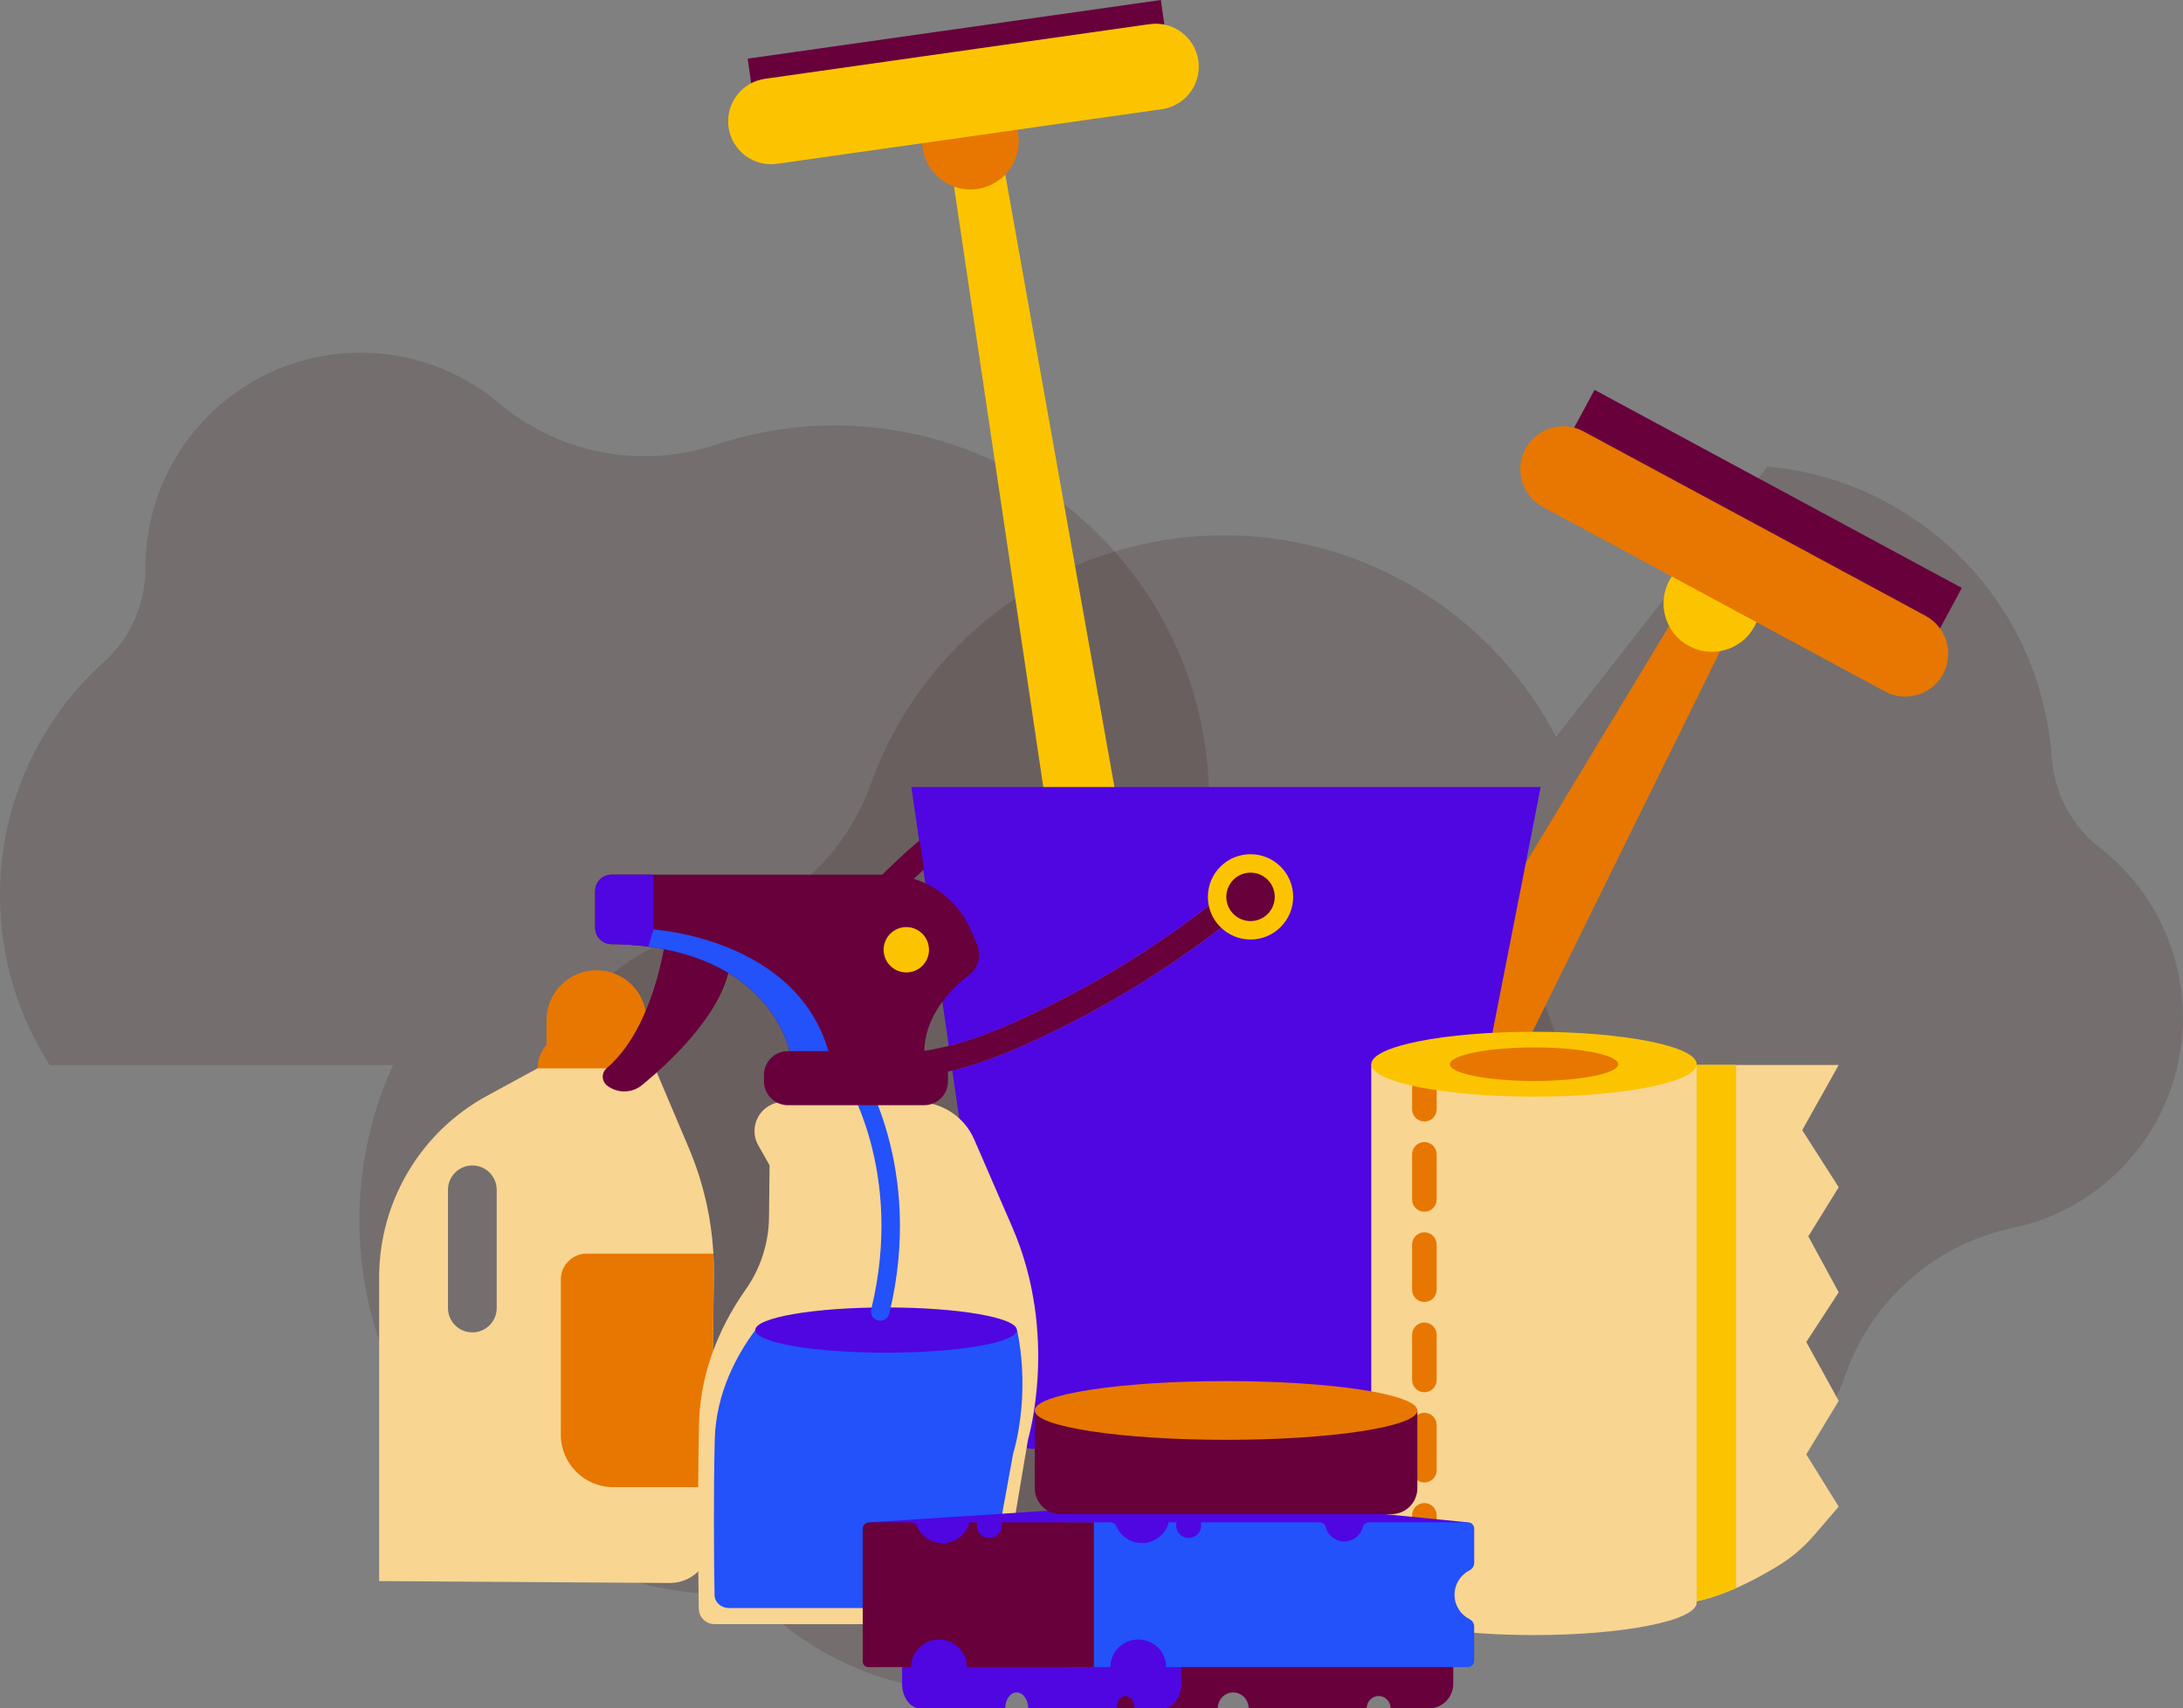 <?xml version="1.0" encoding="UTF-8"?>
<svg id="Capa_2" data-name="Capa 2" xmlns="http://www.w3.org/2000/svg" xmlns:xlink="http://www.w3.org/1999/xlink" viewBox="0 0 1073.37 840">
  <rect x="0" y="0" width="1073.37" height="840" fill="#808080" stroke="none"/>
  <defs>
    <style>
      .cls-1 {
        fill: url(#_ÂÁ_Ï_ÌÌ_È_ËÂÌÚ_891);
      }

      .cls-1, .cls-2, .cls-3, .cls-4, .cls-5, .cls-6, .cls-7, .cls-8, .cls-9 {
        stroke-width: 0px;
      }

      .cls-2 {
        fill: #4f06e1;
      }

      .cls-3 {
        fill: #fcc400;
      }

      .cls-4 {
        fill: #2351fa;
      }

      .cls-5 {
        fill: #e77700;
      }

      .cls-6 {
        fill: url(#_ÂÁ_Ï_ÌÌ_È_ËÂÌÚ_880);
      }

      .cls-7 {
        fill: #68003c;
      }

      .cls-8 {
        fill: #2b0000;
        isolation: isolate;
        opacity: .14;
      }

      .cls-9 {
        fill: #f8d591;
      }
    </style>
    <linearGradient id="_ÂÁ_Ï_ÌÌ_È_ËÂÌÚ_891" data-name="¡ÂÁ˚ÏˇÌÌ˚È „‡‰ËÂÌÚ 891" x1="467.81" y1="480.43" x2="615.82" y2="480.43" gradientUnits="userSpaceOnUse">
      <stop offset="0" stop-color="#6c4bdd"/>
      <stop offset="1" stop-color="#b167fc"/>
    </linearGradient>
    <linearGradient id="_ÂÁ_Ï_ÌÌ_È_ËÂÌÚ_880" data-name="¡ÂÁ˚ÏˇÌÌ˚È „‡‰ËÂÌÚ 880" x1="-6500.99" y1="797.9" x2="-6488.84" y2="712.82" gradientTransform="translate(-5800.04) rotate(-180) scale(1 -1)" gradientUnits="userSpaceOnUse">
      <stop offset="0" stop-color="#faf6e9"/>
      <stop offset=".21" stop-color="#f2f0e7"/>
      <stop offset=".52" stop-color="#dddfe5"/>
      <stop offset=".9" stop-color="#bbc4e0"/>
      <stop offset="1" stop-color="#b2bddf"/>
    </linearGradient>
  </defs>
  <g id="Capa_1-2" data-name="Capa 1">
    <g>
      <path class="cls-8" d="m771.26,552.85c.08,45.64-19.65,86.68-51.06,114.99-13.08,11.77-20.51,28.49-20.46,46.09v.3c0,8.44-1,16.67-2.87,24.57-2.54,10.69-6.7,20.74-12.22,29.9-3.87,6.43-8.41,12.4-13.51,17.85-3.12,3.32-6.45,6.45-9.97,9.36-6.1,5.02-12.78,9.37-19.91,12.93-4.84,2.43-9.87,4.49-15.11,6.15-5.14,1.65-10.44,2.91-15.87,3.74-1.4.22-2.78.4-4.19.57-.93.1-1.88.2-2.83.28-.35.03-.7.05-1.05.08-2.54.2-5.1.3-7.7.32h-.53c-.76,0-1.53,0-2.29-.02-.76-.02-1.55-.05-2.31-.08-2.84-.12-5.65-.35-8.43-.7h-.07c-2.69-.33-5.35-.76-7.96-1.3-5.25-1.06-10.37-2.51-15.31-4.32-1.18-.43-2.34-.88-3.51-1.36-8.49-3.46-16.42-7.98-23.64-13.41-1.55-1.16-3.08-2.38-4.55-3.62-3.64-3.06-7.43-5.87-11.35-8.39-12.5-8.04-26.34-13.4-40.72-15.94-1.75-.32-3.49-.58-5.24-.8-7.76-1-15.66-1.18-23.54-.53-1.3.1-2.59.23-3.91.4-2.89.33-5.78.8-8.68,1.36-.28.07-.56.12-.85.18-2.51.52-5,1.11-7.46,1.8-1.78.5-3.54,1.03-5.29,1.61-3.34,1.11-6.72,2.13-10.12,3.04-3.39.91-6.81,1.73-10.29,2.44l-1.25.25c-.42.08-.83.17-1.25.25-2.84.55-5.72,1.03-8.61,1.45-4.42.65-8.89,1.13-13.4,1.45-1.15.07-2.29.15-3.44.2-3.14.17-6.28.25-9.46.25-101.69.12-184.33-82.44-184.33-184.13,0-27.24,5.92-53.1,16.54-76.36H24.47C9.03,499.71.05,471.19,0,440.54c-.1-45.64,19.63-86.68,51.04-114.99,13.08-11.78,20.51-28.51,20.46-46.09v-.3c0-8.46,1-16.69,2.88-24.57,2.54-10.7,6.72-20.76,12.23-29.92,3.86-6.43,8.39-12.4,13.5-17.83,3.12-3.34,6.45-6.47,9.99-9.37,6.08-5.02,12.77-9.36,19.9-12.93,4.84-2.43,9.87-4.49,15.11-6.15,5.14-1.65,10.44-2.89,15.89-3.74,1.38-.22,2.76-.4,4.17-.55.93-.12,1.88-.22,2.83-.3.35-.02.7-.05,1.05-.08,2.54-.2,5.1-.3,7.7-.3.18-.02.35-.02.53-.02.76,0,1.53.02,2.29.03.76.02,1.55.03,2.31.07,2.84.13,5.65.37,8.44.7.02,0,.03.02.07.02,2.68.33,5.34.76,7.94,1.3,5.25,1.05,10.37,2.51,15.31,4.32,1.18.43,2.36.88,3.51,1.35,8.49,3.46,16.42,7.99,23.63,13.41,1.56,1.16,3.08,2.38,4.55,3.64,3.64,3.04,7.43,5.85,11.35,8.38,12.5,8.04,26.34,13.41,40.72,15.94,1.74.32,3.49.58,5.24.81,7.76,1,15.66,1.18,23.54.52,1.3-.1,2.61-.23,3.91-.38,2.89-.35,5.8-.8,8.68-1.38.28-.05.56-.12.86-.17,2.49-.52,4.99-1.13,7.46-1.81,1.76-.5,3.52-1.03,5.27-1.61,3.34-1.1,6.72-2.11,10.14-3.04,3.37-.9,6.8-1.71,10.27-2.44l1.25-.25c.42-.08.83-.17,1.25-.25,2.84-.55,5.72-1.03,8.63-1.45,4.4-.63,8.88-1.11,13.38-1.43,1.15-.08,2.29-.15,3.46-.22,3.13-.17,6.27-.25,9.44-.25,101.69-.1,184.33,82.44,184.33,184.13,0,27.24-5.92,53.1-16.54,76.36h168.82c15.44,23.97,24.42,52.51,24.48,83.16Z"/>
      <path class="cls-8" d="m386.09,799.63c-36-28.05-56.17-68.88-59.12-111.06-1.21-17.55-9.81-33.71-23.7-44.51l-.24-.18c-6.65-5.2-12.52-11.06-17.58-17.4-6.85-8.59-12.21-18.06-16.03-28.04-2.68-7.01-4.59-14.26-5.74-21.64-.69-4.51-1.11-9.05-1.23-13.62-.2-7.9.49-15.84,2.08-23.65,1.07-5.3,2.55-10.54,4.46-15.69,1.87-5.06,4.14-10.01,6.83-14.81.69-1.23,1.4-2.43,2.14-3.65.49-.79,1-1.6,1.52-2.4.19-.3.39-.58.58-.88,1.41-2.13,2.91-4.2,4.49-6.26l.33-.42c.47-.6.94-1.2,1.43-1.8.48-.59.99-1.19,1.49-1.77,1.84-2.17,3.76-4.24,5.74-6.21l.04-.05c1.92-1.92,3.9-3.74,5.93-5.47,4.07-3.48,8.37-6.62,12.83-9.4,1.07-.66,2.14-1.3,3.23-1.92,7.96-4.56,16.4-8.02,25.13-10.35,1.87-.5,3.77-.96,5.66-1.35,4.65-.98,9.2-2.24,13.61-3.77,14.04-4.89,26.78-12.5,37.64-22.26,1.32-1.18,2.61-2.39,3.85-3.63,5.57-5.5,10.58-11.61,14.92-18.21.72-1.08,1.41-2.19,2.09-3.32,1.52-2.48,2.93-5.05,4.27-7.67.12-.26.26-.52.38-.78,1.14-2.29,2.2-4.63,3.18-6.98.7-1.71,1.37-3.42,1.99-5.16,1.18-3.32,2.46-6.6,3.84-9.85,1.37-3.23,2.84-6.43,4.41-9.61l.57-1.14c.19-.38.38-.76.57-1.14,1.32-2.58,2.71-5.14,4.16-7.67,2.21-3.88,4.59-7.7,7.11-11.44.65-.94,1.29-1.9,1.96-2.83,1.8-2.58,3.67-5.1,5.63-7.6,62.55-80.17,178.5-94.41,258.6-31.76,21.46,16.78,38.19,37.38,49.96,60.07l104-132.98c28.39,2.6,56.39,13.1,80.56,31.95,36.01,28.04,56.18,68.86,59.13,111.04,1.22,17.56,9.82,33.72,23.7,44.51l.24.18c6.66,5.21,12.53,11.07,17.58,17.4,6.87,8.6,12.22,18.08,16.03,28.07,2.69,7,4.6,14.25,5.73,21.62.71,4.52,1.12,9.06,1.23,13.64.21,7.88-.49,15.82-2.07,23.64-1.07,5.31-2.55,10.54-4.46,15.69-1.87,5.06-4.15,10-6.84,14.82-.68,1.22-1.39,2.42-2.14,3.62-.48.81-.99,1.61-1.5,2.41-.2.29-.39.58-.58.88-1.41,2.13-2.91,4.2-4.51,6.25-.1.15-.2.29-.31.43-.47.6-.96,1.19-1.44,1.79-.48.59-.98,1.2-1.48,1.78-1.86,2.16-3.77,4.23-5.75,6.22-.01.01-.03.02-.05.04-1.91,1.9-3.89,3.73-5.92,5.46-4.06,3.49-8.37,6.62-12.83,9.4-1.07.66-2.15,1.32-3.22,1.93-7.96,4.56-16.41,8.01-25.13,10.35-1.88.51-3.77.96-5.67,1.35-4.64.99-9.19,2.25-13.59,3.78-14.04,4.89-26.8,12.49-37.64,22.26-1.32,1.18-2.61,2.39-3.87,3.62-5.57,5.5-10.58,11.61-14.9,18.22-.72,1.08-1.42,2.2-2.11,3.31-1.51,2.49-2.95,5.06-4.26,7.68-.13.25-.26.52-.4.78-1.13,2.28-2.18,4.62-3.17,6.99-.69,1.7-1.36,3.41-1.98,5.14-1.19,3.31-2.47,6.59-3.85,9.86-1.37,3.21-2.84,6.41-4.4,9.6l-.57,1.14-.57,1.14c-1.32,2.58-2.71,5.14-4.18,7.69-2.22,3.86-4.59,7.68-7.12,11.42-.64.95-1.3,1.9-1.96,2.86-1.79,2.56-3.66,5.09-5.62,7.59-62.57,80.16-178.5,94.41-258.6,31.76-21.46-16.78-38.19-37.38-49.96-60.07l-104,132.98c-28.39-2.6-56.4-13.11-80.58-31.94Z"/>
      <g>
        <path class="cls-9" d="m350.77,616.39c-1-17.82-5.08-35.37-12.06-51.88l-17.39-41.05h-53.66l-8.4,4.57-19.79,10.77c-32.7,17.78-53.05,52.03-53.05,89.25v149.35l142.84.94c10.94.07,19.87-8.7,20.01-19.62l.36-27.5.42-32.24.95-71.75c.06-3.62-.03-7.24-.24-10.84Zm-106.54,26.76c0,1.84-.41,3.58-1.15,5.13-1.92,4.04-6.04,6.84-10.83,6.84-6.62,0-11.98-5.37-11.98-11.98v-58.12c0-6.62,5.36-11.98,11.98-11.98,3.31,0,6.31,1.33,8.47,3.51,2.16,2.17,3.51,5.16,3.51,8.47v58.12Z"/>
        <path class="cls-5" d="m317.89,501.67v14.63h-49.18v-14.63c0-11.19,7.47-20.64,17.7-23.62,2.19-.65,4.5-.98,6.9-.98,13.58,0,24.58,11.01,24.58,24.6Z"/>
        <path class="cls-5" d="m351,627.23l-.95,71.75-.42,32.24h-48.06c-14.26,0-25.82-11.57-25.82-25.83v-76.32c0-2.54.76-4.91,2.05-6.9,2.26-3.48,6.18-5.78,10.63-5.78h62.34c.21,3.6.29,7.22.24,10.84Z"/>
        <path class="cls-5" d="m322.07,525.28h-57.71c0-4.85,1.96-9.24,5.15-12.43,3.18-3.18,7.57-5.15,12.44-5.15h22.55c9.7,0,17.57,7.87,17.57,17.57Z"/>
        <polygon class="cls-7" points="576 36.76 372.85 65.59 370.95 52.21 367.63 28.83 446.52 17.64 570.79 0 576 36.76"/>
        <path class="cls-5" d="m862.12,286.82l-15.18,30.97-99.89,202.62c-4.82,9.85-16.56,13.99-26.41,9.51-.42-.16-.86-.37-1.3-.61-5.75-3.1-9.38-8.58-10.36-14.54-.75-4.58,36.36-82.36,38.96-86.66l92.52-152.98,21.65,11.69Z"/>
        <path class="cls-3" d="m862.66,308c-6.23,11.56-20.66,15.88-32.22,9.64-11.56-6.23-15.88-20.66-9.64-32.22,6.23-11.56,20.66-15.88,32.22-9.64,11.56,6.23,15.88,20.66,9.64,32.22Z"/>
        <polygon class="cls-7" points="964.62 289.08 947 321.76 839.72 263.9 766.4 224.36 784.03 191.69 840.22 221.99 964.62 289.08"/>
        <path class="cls-5" d="m955.41,331.43c-3.23,6-8.94,9.78-15.18,10.8-4.44.73-9.16.05-13.41-2.25l-168.21-90.71c-10.25-5.53-14.08-18.34-8.56-28.59.05-.06.09-.16.13-.22,3.26-5.86,8.89-9.57,15.04-10.58,4.44-.73,9.16-.05,13.41,2.25l151.61,81.72,16.59,8.96c10.25,5.56,14.08,18.34,8.56,28.62Z"/>
        <path class="cls-3" d="m487.66,49.3l6.17,33.93,89.23,500.65c1.96,10.79-5.02,21.09-15.61,23.33-.44.12-.91.21-1.41.28-6.47.92-12.64-1.33-16.97-5.55-3.32-3.24-5.54-7.6-6-12.61L463.29,52.75l24.37-3.45Z"/>
        <path class="cls-2" d="m757.55,387l-.45,2.23-5.53,28.26-32.65,166.13-25.29,128.8h-185.04c-7.73,0-14.28-6.02-15.47-14.23l-8.26-56.95-2.45-17-7.69-53.39-1.85-12.68-.65-4.38-1.67-11.5-4.22-29.23-13.8-95.58-4.42-30.49h309.42Z"/>
        <path class="cls-9" d="m904.09,583.74l-14.95,24.18,14.95,27.49-15.95,24.44,15.95,28.95-15.95,26.32,15.95,25.66-12.17,14.14c-5.13,5.96-11.18,11.07-17.9,15.16-5.53,3.37-12.68,7.36-20.39,10.76-6.86,3.02-14.18,5.58-21.2,6.82-2.38.42-4.74.69-7.03.77-3.62.13-6.09-4.95-7.69-13.77-9.72-54.36,14.49-251.04,14.49-251.04h71.89l-17.94,32.07,17.94,28.05Z"/>
        <path class="cls-3" d="m853.63,523.61v257.22c-6.86,3.02-14.18,5.58-21.2,6.82l-14.71-13c-9.72-54.36,14.49-251.04,14.49-251.04h21.43Z"/>
        <path class="cls-1" d="m613.58,445.75c-28.68,23.48-59.32,43.41-91.07,59.16-15.91,7.9-33.92,16.32-52.82,21.11l-1.88-12.11c17.14-4.5,33.59-12.23,49.26-20.01,30.89-15.34,60.75-34.73,88.7-57.64,2.66-2.17,6.5-1.8,8.67.82,2.13,2.62,1.76,6.5-.86,8.67Z"/>
        <path class="cls-9" d="m834.23,523.25v264.74c0,8.82-35.8,15.96-79.98,15.96-17.97,0-34.58-1.19-47.95-3.2-4.36-.63-8.37-1.37-11.98-2.2-12.5-2.79-20.07-6.51-20.07-10.56v-264.74h159.98Z"/>
        <g>
          <path class="cls-5" d="m700.36,551.42c3.33,0,6.04-2.7,6.04-6.04v-10.35c0-3.33-2.7-6.04-6.04-6.04s-6.04,2.7-6.04,6.04v10.35c0,3.33,2.7,6.04,6.04,6.04Z"/>
          <path class="cls-5" d="m694.32,567.57v22.18c0,3.35,2.71,6.04,6.04,6.04s6.04-2.69,6.04-6.04v-22.18c0-3.33-2.69-6.04-6.04-6.04s-6.04,2.71-6.04,6.04Zm0,44.38v22.18c0,3.33,2.71,6.04,6.04,6.04s6.04-2.71,6.04-6.04v-22.18c0-3.35-2.69-6.04-6.04-6.04s-6.04,2.69-6.04,6.04Zm0,44.36v22.2c0,3.33,2.71,6.04,6.04,6.04s6.04-2.71,6.04-6.04v-22.2c0-3.33-2.69-6.04-6.04-6.04s-6.04,2.71-6.04,6.04Zm0,44.38v22.18c0,3.35,2.71,6.04,6.04,6.04s6.04-2.69,6.04-6.04v-22.18c0-3.33-2.69-6.04-6.04-6.04s-6.04,2.71-6.04,6.04Zm0,44.38v22.18c0,3.33,2.71,6.04,6.04,6.04s6.04-2.71,6.04-6.04v-22.18c0-3.35-2.69-6.04-6.04-6.04s-6.04,2.69-6.04,6.04Z"/>
          <path class="cls-6" d="m694.32,789.43v9.12c3.6.83,7.62,1.57,11.99,2.21.05-.33.09-.66.09-.98v-10.35c0-3.33-2.69-6.04-6.04-6.04s-6.04,2.71-6.04,6.04Z"/>
        </g>
        <ellipse class="cls-3" cx="754.25" cy="523.25" rx="79.98" ry="15.95"/>
        <path class="cls-5" d="m795.63,523.25c0,4.56-18.53,8.25-41.37,8.25-.48,0-.95,0-1.43-.01-22.19-.14-39.94-3.77-39.94-8.23s18.53-8.25,41.37-8.25c.88,0,1.77,0,2.64.01,21.63.28,38.74,3.86,38.74,8.23Z"/>
        <path class="cls-7" d="m613.58,445.75c-28.68,23.48-59.32,43.41-91.07,59.16-15.91,7.9-33.92,16.32-52.82,21.11-6.18,1.64-12.48,2.82-18.82,3.48-2.45.29-4.99.41-7.57.41-16.08,0-34.32-5.03-44.14-17.26-4.99-6.18-9.78-16.86-4.58-32.65,3.4-10.19,10.19-18.57,15.75-24.79,13.87-15.42,26.55-29.21,41.65-41.89.08-.04.12-.12.2-.16l2.21,14.28c-12.19,10.92-23.11,22.83-34.94,36-5.03,5.65-10.56,12.48-13.21,20.46-2.82,8.55-2.05,15.46,2.45,21.07,8.14,10.06,26.76,13.83,40.91,12.36,6.14-.65,12.23-1.84,18.21-3.4,17.14-4.5,33.59-12.23,49.26-20.01,30.89-15.34,60.75-34.73,88.7-57.64,2.66-2.17,6.5-1.8,8.67.82,2.13,2.62,1.76,6.5-.86,8.67Z"/>
        <circle class="cls-3" cx="614.88" cy="440.98" r="20.97"/>
        <path class="cls-7" d="m626.79,440.98c0,6.58-5.33,11.91-11.91,11.91s-11.91-5.33-11.91-11.91,5.33-11.91,11.91-11.91,11.91,5.33,11.91,11.91Z"/>
        <path class="cls-7" d="m359.32,469.31c-.09,25.17-28.75,52-43.64,64.21-2.54,2.08-5.63,3.12-8.76,3.12-2.94,0-5.91-.95-8.39-2.85-.21-.15-.4-.34-.58-.52-2.2-2.24-2.14-5.94.31-8.02,13.35-11.27,20.88-30.19,24.93-44.65,3.15-11.36,4.16-19.93,4.16-19.93,0,0,32.12-25.36,31.97,8.64Z"/>
        <path class="cls-9" d="m505.48,707.73l-13.2,78.33c-1.22,7.23-7.47,12.52-14.79,12.52h-126.13c-4.26,0-7.72-3.4-7.78-7.66-.25-15.98-.67-54.48.12-90.86.61-28.88,13.14-52.09,22.84-65.84,7.41-10.47,11.45-22.94,11.58-35.77l.28-25.48-5.57-9.86c-5.36-9.49,1.5-21.28,12.43-21.28h65.68c12.19,0,23.24,7.26,28.08,18.43l18.8,43.33c22.97,53.07,7.66,104.11,7.66,104.11Z"/>
        <path class="cls-4" d="m498.19,714.53l-11.97,65.62c-1.1,6.06-6.77,10.5-13.41,10.5h-114.43c-3.86,0-7.01-2.85-7.04-6.43-.15-7.53-.31-21.04-.31-36.84,0-12.28.09-25.97.4-39.29.52-23.49,11.27-42.47,19.97-54.11h128.7c6.89,33.44-1.9,60.54-1.9,60.54Z"/>
        <ellipse class="cls-2" cx="435.68" cy="653.98" rx="64.31" ry="11.13"/>
        <path class="cls-4" d="m432.82,649.39h0c-2.93,0-5.13-2.73-4.44-5.58,16.67-68.55-13.34-113.98-13.76-114.61-1.44-2.08-.89-4.93,1.19-6.37,2.11-1.44,4.96-.89,6.4,1.19.45.66,32.62,49.33,15.05,121.89-.49,2.04-2.35,3.48-4.45,3.48Z"/>
        <path class="cls-5" d="m500.67,66.03c1.85,13-7.2,25.04-20.2,26.89-13,1.85-25.04-7.2-26.89-20.2-1.85-13,7.2-25.04,20.2-26.89,13-1.85,25.04,7.2,26.89,20.2Z"/>
        <path class="cls-7" d="m476.6,479.29c-9.03,6.92-22.48,20.39-22.14,39.1h-65.87s-7.07-43.57-67.31-52.58c-.83-.12-1.65-.24-2.48-.34-.67-.09-1.35-.18-2.02-.28-.28-.03-.55-.06-.86-.09-1.47-.15-2.97-.31-4.53-.4-1.72-.15-3.46-.28-5.27-.34-1.78-.09-3.61-.15-5.51-.15h-.12c-4.35-.12-7.84-3.61-7.84-7.99v-18.16c0-4.41,3.58-7.99,7.99-7.99h135.29c18.04,0,34.36,10.75,41.49,27.35l2.97,6.89c2.27,5.27.77,11.48-3.8,14.97Z"/>
        <path class="cls-2" d="m321.29,430.08v35.74c-1.47-.21-2.97-.43-4.5-.61-.28-.03-.55-.06-.86-.09-1.47-.15-2.97-.31-4.53-.4-1.72-.15-3.46-.28-5.27-.34-1.78-.09-3.61-.15-5.51-.15h-.12c-4.35-.12-7.84-3.61-7.84-7.99v-18.16c0-1.16.25-2.27.73-3.25,1.22-2.82,4.01-4.75,7.26-4.75h20.64Z"/>
        <path class="cls-2" d="m427.4,748.53l174.95-11.42c1.72-.11,3.45-.08,5.16.09l114.23,11.33-54.17,24.5-216.91-7.69-23.26-16.82Z"/>
        <path class="cls-3" d="m456.78,466.99c0,6.16-4.99,11.15-11.15,11.15s-11.15-4.99-11.15-11.15,4.99-11.15,11.15-11.15,11.15,4.99,11.15,11.15Z"/>
        <path class="cls-4" d="m407.76,518.39h-19.17s-7.07-43.57-67.31-52.58c-.83-.12-1.65-.24-2.48-.34l2.48-8.45s70.34,4.2,86.14,60.14c.12.43.24.83.34,1.22Z"/>
        <path class="cls-7" d="m466.13,528.56v3.12c0,6.49-5.27,11.73-11.73,11.73h-67c-6.49,0-11.76-5.24-11.76-11.73v-3.12c0-6.49,5.27-11.73,11.76-11.73h67c6.46,0,11.73,5.24,11.73,11.73Z"/>
        <path class="cls-3" d="m589.23,29.82c.96,6.75-1.39,13.18-5.8,17.7-3.14,3.22-7.35,5.48-12.13,6.16l-189.21,26.86c-11.53,1.64-22.22-6.4-23.86-17.93,0-.08-.02-.18-.02-.26-.86-6.65,1.47-12.98,5.82-17.45,3.14-3.22,7.35-5.48,12.13-6.15l170.52-24.24,18.67-2.64c11.55-1.62,22.22,6.4,23.88,17.95Z"/>
        <path class="cls-7" d="m714.55,772.79v55.17c0,6.65-5.4,12.05-12.05,12.05h-18.74c0-3.39-2.64-6.11-5.86-6.11s-5.9,2.72-5.9,6.11h-58.05c0-4.35-3.43-7.86-7.61-7.86s-7.57,3.51-7.57,7.86h-55.71c-6.65,0-12.05-5.4-12.05-12.05v-55.17h183.53Z"/>
        <path class="cls-2" d="m580.83,772.79v55.17c0,6.65-4.04,12.05-9.01,12.05h-14.02c0-3.39-1.97-6.11-4.38-6.11s-4.41,2.72-4.41,6.11h-43.42c0-4.35-2.57-7.86-5.69-7.86s-5.66,3.51-5.66,7.86h-41.67c-4.97,0-9.01-5.4-9.01-12.05v-55.17h137.28Z"/>
        <path class="cls-4" d="m715.18,784.12c0,5.27,3.05,9.83,7.45,12.05,1.38.71,2.22,2.09,2.22,3.64v16.81c0,1.71-1.38,3.09-3.09,3.09h-148.4c0-.92-.08-1.84-.25-2.72-.04-.08-.04-.21-.08-.33-.17-.75-.42-1.51-.71-2.22-.25-.5-.5-1.05-.79-1.55-.17-.25-.33-.54-.5-.79-.33-.54-.75-1.05-1.21-1.51-.21-.25-.46-.5-.71-.71-.25-.29-.54-.54-.84-.75-.59-.5-1.21-.92-1.88-1.25-.25-.17-.5-.29-.75-.42-.96-.46-2.05-.84-3.18-1.05-.42-.08-.88-.17-1.34-.21-.46-.04-.96-.08-1.42-.08s-.96.04-1.42.08c-.46.04-.92.13-1.34.21-.75.13-1.42.33-2.09.59-.29.13-.59.21-.84.33-.38.17-.71.34-1.05.54-.67.33-1.3.75-1.88,1.25-.29.21-.59.46-.84.75-.13.12-.25.21-.33.33-.13.08-.25.25-.33.38-.46.42-.88.96-1.25,1.51-.25.38-.5.75-.67,1.13-.25.42-.46.79-.63,1.21-.17.42-.33.84-.46,1.25-.38,1.26-.59,2.59-.59,4.02h-21.04c-1.51,0-2.76-1.26-2.76-2.76v-65.25c0-1.76,1.42-3.18,3.18-3.18h20.49c1.3,0,2.51.71,3.01,1.92.17.42.38.79.59,1.17.17.33.38.67.59.96.25.42.54.84.88,1.21.29.33.59.67.92,1,.13.08.21.21.33.29.21.21.42.38.67.59.71.59,1.51,1.09,2.34,1.51.21.17.46.25.67.33.5.25,1.05.46,1.55.59.59.21,1.13.33,1.71.42.13.04.21.04.33.04.67.13,1.34.17,2.01.17,6.36,0,11.75-4.35,13.22-10.21h3.85c-.13.5-.21,1.05-.21,1.59,0,3.35,2.72,6.11,6.15,6.11,1.59,0,3.01-.59,4.1-1.59,1.25-1.13,2.05-2.72,2.05-4.52,0-.54-.08-1.09-.25-1.59h58.47c1.46,0,2.68,1,3.01,2.38,1.09,4.06,4.77,7.03,9.12,7.03s8.03-2.97,9.12-7.03c.33-1.38,1.55-2.38,3.01-2.38h48.68c1.71,0,3.09,1.38,3.09,3.1v16.81c0,1.55-.84,2.93-2.22,3.64-4.39,2.22-7.45,6.73-7.45,12.05Z"/>
        <path class="cls-7" d="m537.84,748.52v71.19h-62.44c0-.93-.08-1.84-.25-2.72-.04-.08-.04-.21-.08-.34-.17-.74-.41-1.5-.7-2.22-.25-.5-.5-1.04-.8-1.54-.17-.25-.34-.55-.5-.8-.34-.53-.74-1.04-1.21-1.5-.21-.25-.46-.5-.72-.72-.25-.29-.55-.55-.84-.74-.57-.5-1.21-.93-1.88-1.26-.25-.17-.5-.29-.74-.42-.97-.46-2.06-.83-3.18-1.04-.42-.08-.88-.17-1.35-.21-.45-.04-.95-.08-1.42-.08s-.97.04-1.42.08c-.46.04-.93.13-1.35.21-.74.13-1.42.32-2.09.57-.29.13-.59.21-.84.34-.36.17-.7.34-1.04.55-.67.34-1.3.76-1.88,1.26-.29.2-.59.45-.84.74-.13.13-.25.21-.34.34-.13.08-.25.25-.34.38-.45.42-.87.97-1.25,1.5-.25.38-.5.76-.67,1.14-.25.42-.46.79-.63,1.21-.17.42-.32.84-.45,1.26-.38,1.25-.59,2.59-.59,4.01h-21.04c-1.51,0-2.76-1.25-2.76-2.76v-65.24c0-1.75,1.42-3.18,3.18-3.18h20.49c.21,0,.41.01.6.06,1.05.18,1.99.86,2.41,1.87.17.42.36.8.57,1.18.17.34.38.67.59.95.25.42.55.84.88,1.22.29.34.57.67.91,1,.13.08.21.21.34.29.21.21.42.38.67.59.72.59,1.5,1.09,2.34,1.51.21.15.46.24.67.32.49.25,1.04.46,1.54.59.59.21,1.14.34,1.71.42.13.04.21.04.34.04.67.13,1.35.17,2.01.17,6.37,0,11.75-4.35,13.22-10.21h3.84c-.13.5-.21,1.05-.21,1.58,0,3.35,2.72,6.11,6.16,6.11,1.58,0,3-.59,4.1-1.58,1.25-1.14,2.05-2.72,2.05-4.53,0-.53-.08-1.08-.25-1.58h45.45Z"/>
        <path class="cls-7" d="m696.91,693.51v38.2c0,7.05-5.71,12.78-12.76,12.78h-162.61c-7.05,0-12.76-5.72-12.76-12.78v-38.2h188.14Z"/>
        <ellipse class="cls-5" cx="602.84" cy="693.51" rx="94.07" ry="14.44"/>
      </g>
    </g>
  </g>
</svg>